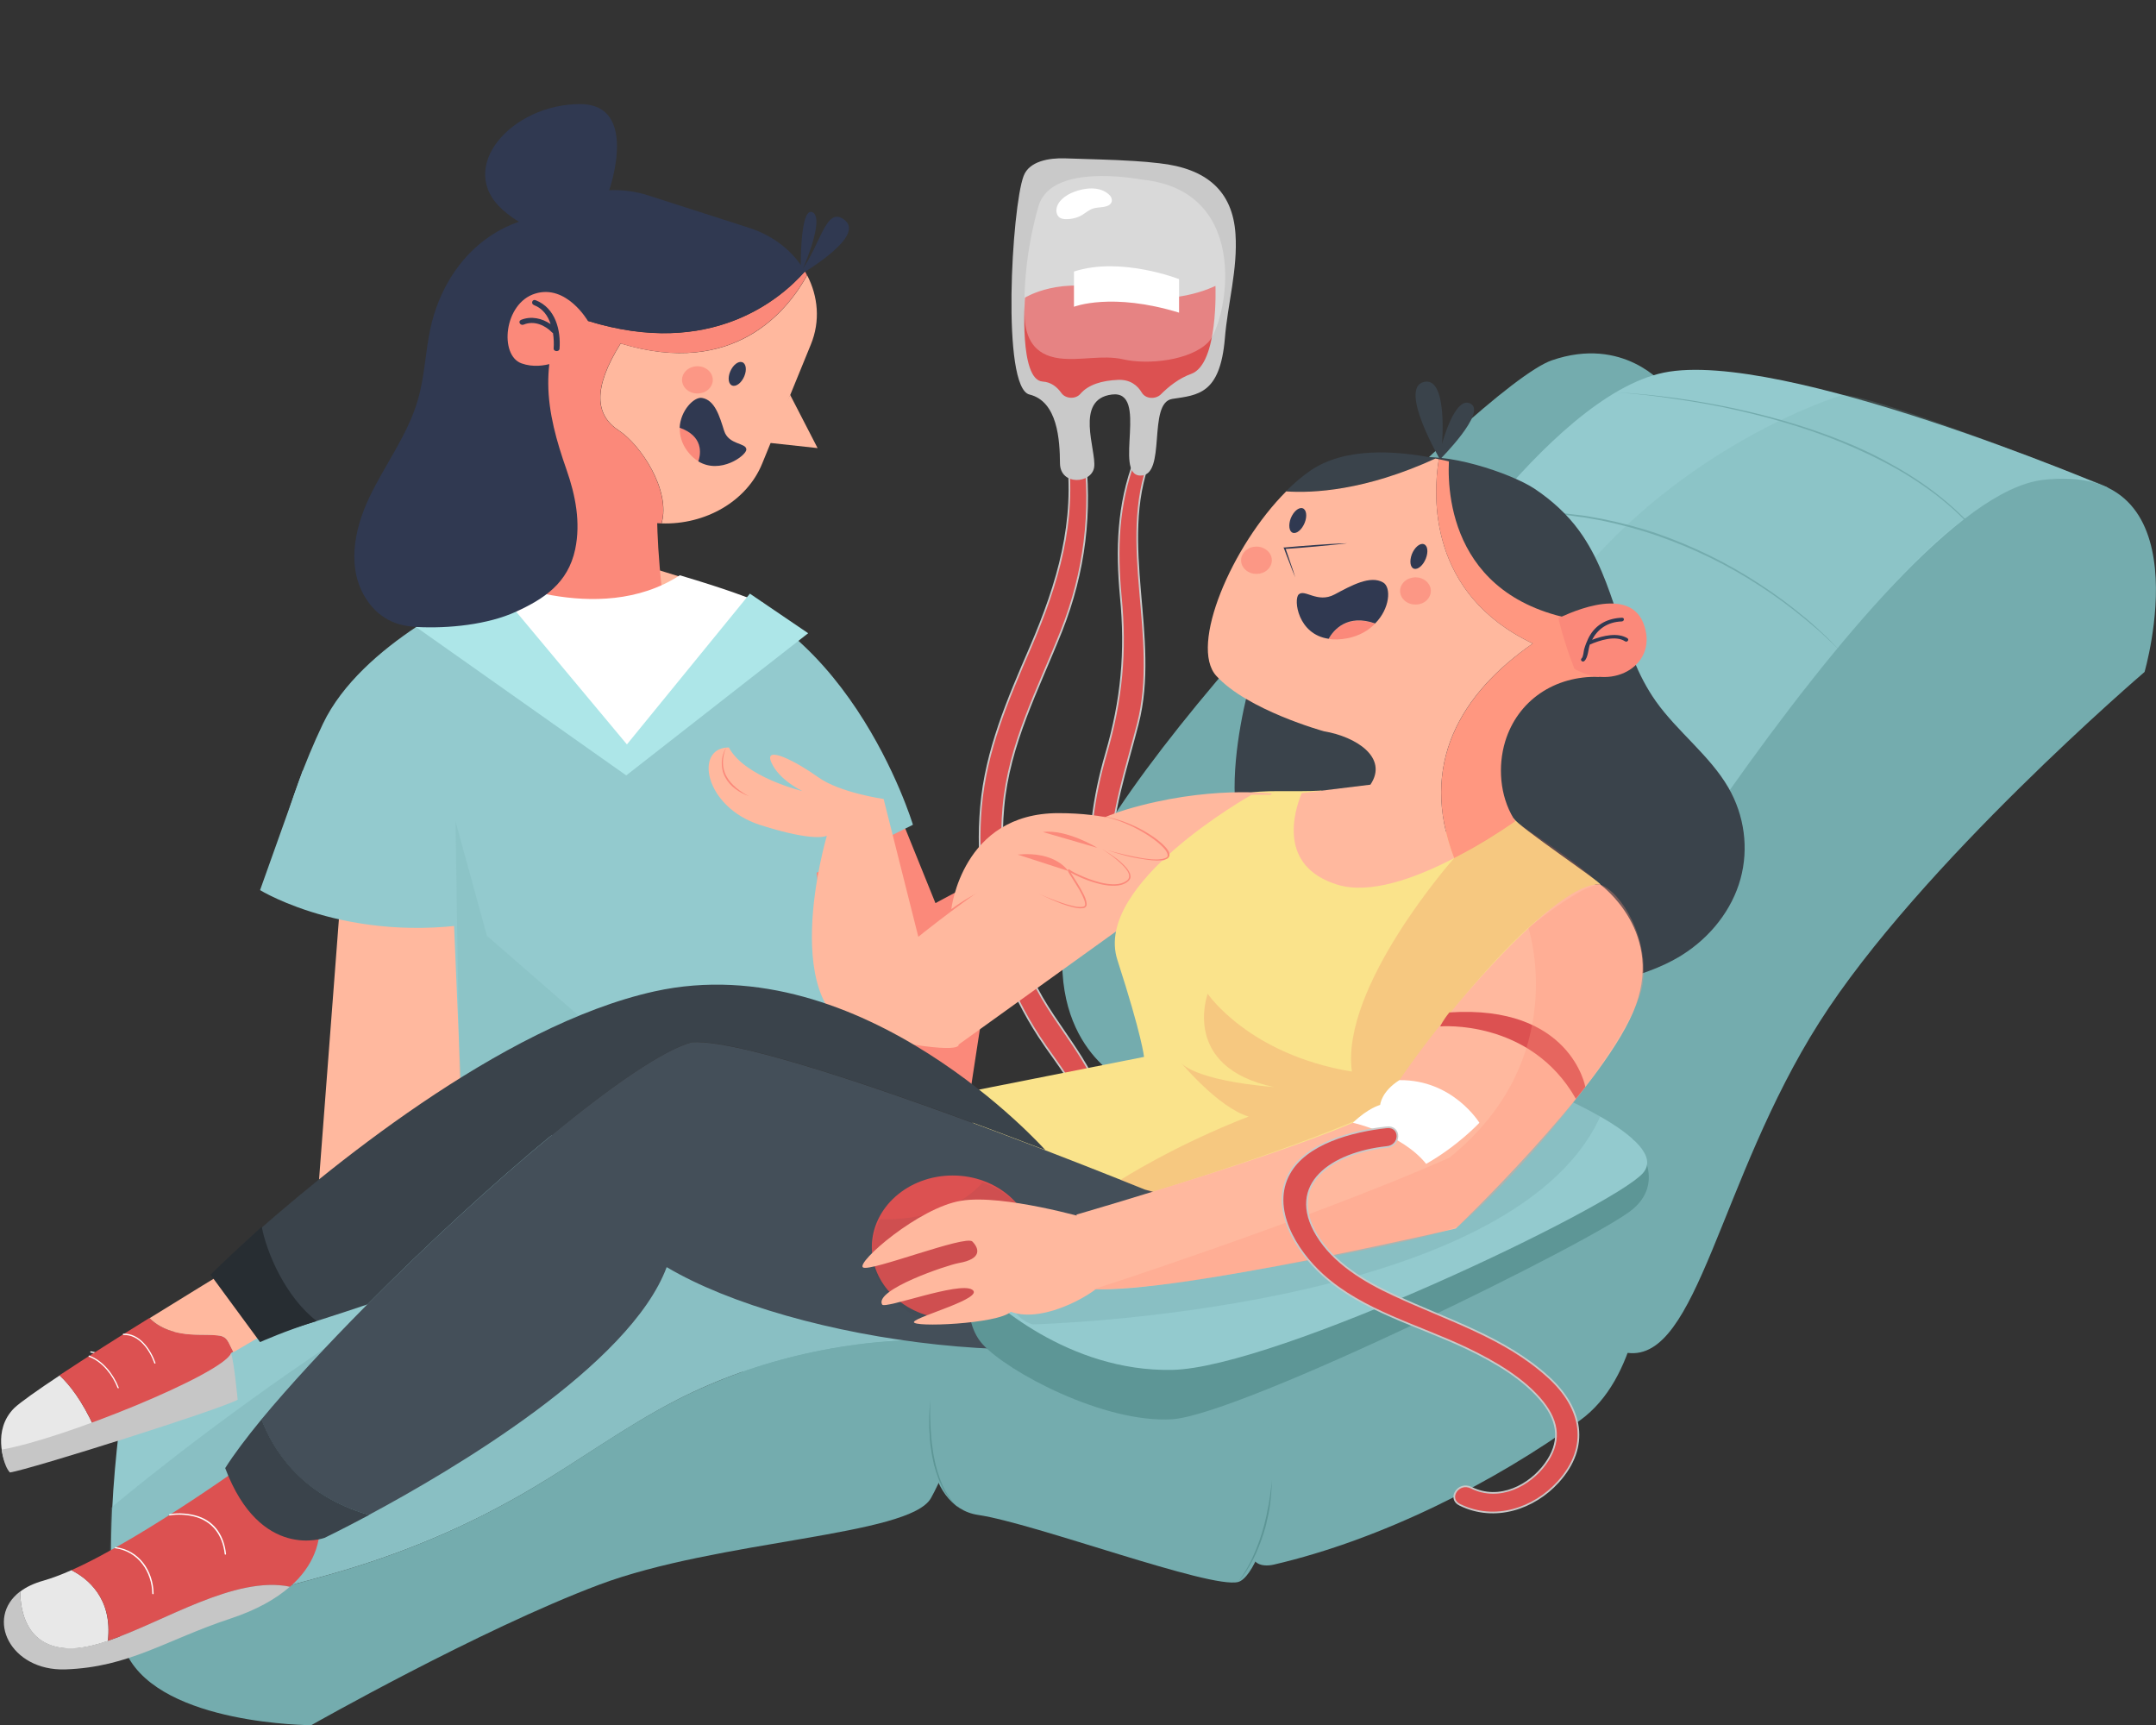 <?xml version="1.0" encoding="utf-8"?>
<!-- Generator: Adobe Illustrator 22.1.0, SVG Export Plug-In . SVG Version: 6.00 Build 0)  -->
<svg version="1.1" id="Layer_1" xmlns="http://www.w3.org/2000/svg" xmlns:xlink="http://www.w3.org/1999/xlink" x="0px" y="0px"
	 viewBox="0 0 1280 1024" style="enable-background:new 0 0 1280 1024;" xml:space="preserve">
<rect x="0" y="0" width="1280" height="1024" fill="#333333" stroke="none"/>
<style type="text/css">
	.st0{fill:#FB897A;}
	.st1{fill:#74ACAE;}
	.st2{fill:#93CACE;}
	.st3{fill:#FFB89E;}
	.st4{opacity:0.21;fill:#74ACAE;}
	.st5{fill:#DC5151;stroke:#C9C9C9;stroke-miterlimit:10;}
	.st6{fill:#3A434B;}
	.st7{opacity:0.33;fill:#74ACAE;}
	.st8{fill:#303951;}
	.st9{opacity:0.68;fill:#FB897A;}
	.st10{fill:none;}
	.st11{fill:#FAE38B;}
	.st12{fill:none;stroke:#303951;stroke-miterlimit:10;}
	.st13{fill:#C9C9C9;}
	.st14{fill:#444F59;}
	.st15{fill:#FF9780;}
	.st16{fill:#5D9696;}
	.st17{fill:#DC5151;}
	.st18{opacity:0.22;fill:#E86C5E;}
	.st19{opacity:8.000000e-02;fill:#323942;}
	.st20{fill:#C6C6C6;}
	.st21{fill:#E8E8E8;}
	.st22{fill:#FFFFFF;}
	.st23{fill:#272D32;}
	.st24{opacity:0.3;fill:#FF9780;}
	.st25{opacity:0.29;fill:#FFFFFF;}
	.st26{fill:#ADE6E8;}
</style>
<g>
	<polygon class="st0" points="528.3,469.2 557.1,540.4 553.9,536.9 587.9,518.7 595.9,518.7 574.7,656.9 525.7,630.8 473.5,503.9 	
		"/>
	<path class="st1" d="M440.9,878.5c0,0,85.3-35.5,206.4-15.1c121.1,20.4,153.2,4.6,153.2,4.6l-5.4-105.9l-234.4-33.9l-119.8,30.7
		V878.5z"/>
	<path class="st2" d="M286.3,350.3c-1.7,1-71.6,31.1-94.6,79.4s-29.5,88-29.5,88s7.7,22.6,78.6,26.6
		c31.4,18.6,28.2,135.8,28.2,135.8l119.8-71.9l107.5,10.3l-11.5-100.4l57.2-28.5c0,0-40.1-133.3-144.9-145.4
		C313.6,334.6,286.3,350.3,286.3,350.3z"/>
	<path class="st3" d="M336.6,321.9l-76.2,41c0,0,71.9,78.6,113,83.5c49.3-12.2,79.8-88.5,79.8-88.5s-46.7-15.1-91.7-28.3
		C324.8,332.5,336.6,321.9,336.6,321.9z"/>
	<polygon class="st3" points="203.2,519.5 188,718.8 274.3,661.3 268.9,533.5 	"/>
	<path class="st2" d="M294.4,545.8c-83,17.8-140-17.4-140-17.4l25.4-71.2L294.4,545.8z"/>
	<polygon class="st4" points="272.9,645.3 270.4,487.4 289.1,555.5 354.1,612.1 	"/>
	<g>
		<path class="st5" d="M633.5,268.6c5.4,40.9-5.2,77.3-21.7,115.6c-13.5,31.2-26.5,61.2-29.4,94.9c-2.8,31.5,1.7,63.7,13,93.7
			c5.6,14.7,12.7,29,21.5,42.5c10.6,16.4,24.8,31.1,26.4,50.7c0.6,7.6,14,7.6,13.3,0c-2.6-31.4-30.5-55.8-43.4-84.2
			c-14.7-32.4-20.6-67.8-17.5-102.6c3.3-37.5,20.6-69.9,34.5-104.8c13.8-34.9,18.2-70.9,13.3-107.6
			C642.5,259.1,633.5,268.6,633.5,268.6z"/>
	</g>
	<g>
		<path class="st5" d="M673.8,272.7c-10.3,26.9-11,53.5-8.4,81.4c3.2,32.8,0.6,61.3-8.7,93.2c-15.3,52.2-13,103.2,11.4,153
			c3.4,7,14.9,0.9,11.5-6c-13-26.5-20.1-54.8-20.1-83.8c0-28,9.1-53.7,16-80.7c13.2-51.2-12-107.1,7.2-157.2
			C685.6,265.5,673.8,272.7,673.8,272.7z"/>
	</g>
	<path class="st1" d="M987.8,228.5c0,0-23.9-29.3-66.5-14.6c-42.6,14.7-269.1,245.4-286.9,324.8C616.7,618,667,641.3,667,641.3
		L974.6,369L987.8,228.5z"/>
	<path class="st2" d="M1251.5,289.5c0,0-194.2-82.6-263.7-68.3S834.7,370.5,834.7,370.5S720.2,524.4,717,530.4
		c-3.2,6,143.4,70.7,143.4,70.7l109-16.5L1251.5,289.5z"/>
	<path class="st4" d="M1094,234.4c0,0-134.5,39.8-198.8,172.6c-64.3,132.8,125.9,71.1,125.9,71.1S1110,348.2,1166.2,308
		c56.3-40.2,85.3-18.5,85.3-18.5S1119.6,236,1094,234.4z"/>
	<path class="st6" d="M744.7,396.3c0,0-33.5,104.8,12.7,125.8c46.2,21,81.9-64.1,81.9-64.1l-49.4-57.8L744.7,396.3z"/>
	<path class="st1" d="M913.2,645.3c0,0,202.5-348.6,299.5-360.4c97.1-11.8,60.5,114,60.5,114s-133.6,114.3-193.1,208
		s-72.1,201.5-113.8,196.2C924.6,797.9,913.2,645.3,913.2,645.3z"/>
	<path class="st2" d="M204.8,932c39-11.7,76.3-27.9,110.6-48.2c29.2-17.2,56.3-37.3,86.7-52.9c47.9-24.5,103.6-36.8,158.8-35.7
		c-4.2-7.6-10.3-14.7-18.8-20.9C497,741.1,327.9,673.5,327.6,673.8c-0.3,0.3-213.2,104.4-213.2,104.4l-40.2,44.6
		c0,0-18.5,112.7,0,157c0.4,0.9,0.8,1.8,1.3,2.7c15.5-12.5,34.4-21.7,54-28.6C154.1,945.1,179.8,939.5,204.8,932z"/>
	<g>
		<path class="st1" d="M1096.6,391c-3.7-4.3-7.8-8.3-11.9-12.1c-4.1-3.9-8.4-7.6-12.8-11.2c-8.7-7.2-17.9-14-27.4-20.1
			c-19-12.4-39.5-22.3-60.9-29.7c-10.7-3.7-21.7-6.6-32.7-8.9l-8.4-1.5c-1.4-0.3-2.8-0.5-4.2-0.6l-4.2-0.6l-4.2-0.6
			c-1.4-0.2-2.8-0.3-4.2-0.4l-8.5-0.7c-2.8-0.2-5.7-0.2-8.5-0.3l-4.2-0.1c-1.4,0-2.8,0-4.2,0l-8.5,0.1c-2.8,0.1-5.7,0.4-8.5,0.5
			c-5.7,0.2-11.3,1-16.9,1.6c-2.8,0.3-5.6,0.8-8.4,1.3l-8.4,1.4l8.4-1.5c2.8-0.5,5.6-1.1,8.4-1.4c5.6-0.7,11.2-1.6,16.9-1.9
			c2.8-0.2,5.7-0.5,8.5-0.6l8.5-0.2c1.4,0,2.8-0.1,4.3-0.1l4.3,0.1c2.8,0.1,5.7,0.1,8.5,0.3l8.5,0.7c1.4,0.1,2.8,0.2,4.2,0.4
			l4.2,0.5l4.2,0.5c1.4,0.2,2.8,0.3,4.2,0.6l8.4,1.5c11.1,2.3,22.2,5.1,32.9,8.8c21.5,7.5,42,17.6,61,30.1
			c9.5,6.2,18.6,13,27.3,20.3c4.3,3.6,8.5,7.5,12.6,11.4C1088.9,382.6,1092.9,386.7,1096.6,391z"/>
	</g>
	<g>
		<path class="st1" d="M959.2,232.9c24.4,1.3,48.7,4.8,72.6,10c23.9,5.3,47.4,12.3,69.9,22.1c5.6,2.5,11.1,5.1,16.5,8
			c5.4,2.9,10.7,5.9,15.9,9.2c5.2,3.3,10.2,6.7,15.1,10.5c4.8,3.7,9.5,7.7,13.9,11.9c4.5,4.2,8.6,8.7,12.5,13.5
			c3.9,4.7,7.4,9.7,10.6,15c3.1,5.3,5.9,10.7,8.2,16.4c2.3,5.7,4.2,11.5,5.7,17.4c-1.6-5.9-3.5-11.7-5.9-17.3
			c-2.4-5.6-5.3-11-8.4-16.2c-3.1-5.2-6.7-10.2-10.6-14.9c-3.9-4.7-8-9.2-12.5-13.4c-4.4-4.2-9.1-8.1-13.9-11.8
			c-4.9-3.7-9.9-7.1-15.1-10.4c-5.2-3.3-10.5-6.2-15.9-9c-5.4-2.8-10.9-5.4-16.5-7.9c-22.3-9.9-45.8-17-69.6-22.4
			c-11.9-2.7-23.9-4.9-36-6.6C983.5,235.1,971.4,233.7,959.2,232.9z"/>
	</g>
	<path class="st7" d="M66,895c0,0,230.2-195.1,389.1-214.8s137.2,111.4,137.2,111.4s-85.1-1.4-163.5,27.3
		c-49.4,18.1-106.4,76.1-224,113.1c-63.7,17.4-140.8,42-140.8,42L66,895z"/>
	<path class="st3" d="M367.5,255.6c-14.2-9.2-15.6-25.1,1-51.7c67.7,20.7,99.4-19.9,110.7-40.5c6.5,12.5,7.9,27.2,2.2,41.1
		l-28.9,70.7c-9.2,22.6-34,36.4-59.7,35.5C398.5,291,380.2,263.9,367.5,255.6z"/>
	<path class="st0" d="M349,190.5c73.2,22.7,114.6-13.1,128.9-29.4c0.4,0.7,0.8,1.5,1.2,2.3c-11.3,20.6-43,61.1-110.7,40.5
		c-16.6,26.6-15.2,42.5-1,51.7c12.7,8.2,31,35.4,25.3,55.1c-6.1-0.2-12.2-1.2-18.2-3.2l-59.7-19.2c-31.4-10.1-47.8-41.3-36.4-69.2
		l19.2-46.9C309.6,177.3,326.1,183.4,349,190.5z"/>
	<path class="st8" d="M433.5,220.6c-1.6,3.8-1,7.6,1.3,8.3c2.3,0.8,5.5-1.7,7.1-5.6c1.6-3.8,1-7.6-1.3-8.3
		C438.3,214.2,435.1,216.7,433.5,220.6z"/>
	<path class="st9" d="M406.4,221.1c-2.8,3.8-1.5,8.8,2.7,11.2c4.2,2.4,9.9,1.4,12.6-2.4c2.8-3.8,1.5-8.8-2.7-11.2
		C414.8,216.3,409.2,217.3,406.4,221.1z"/>
	<polygon class="st3" points="469.1,234.4 485.4,266 455.1,262.7 	"/>
	<path class="st8" d="M385.2,116.1l59.7,19.2c14.8,4.8,26.2,14.2,33,25.8c-14.3,16.2-55.7,52-128.9,29.4
		c-22.9-7.1-39.5-13.2-51.4-18.3l9.7-23.8C318.7,120.5,353.8,105.9,385.2,116.1z"/>
	<path class="st8" d="M472.7,164.5c0,0,41.3-23.3,29.1-33.6C489.6,120.5,487.1,148.7,472.7,164.5z"/>
	<path class="st8" d="M475.4,162.6c0,0,14.9-32.7,7-36.6C474.5,122.2,475.4,162.6,475.4,162.6z"/>
	<path class="st0" d="M414.7,273.9c-2.3-1.4-4.5-3.3-6.6-6.1c-3.5-4.7-4.7-9.5-4.5-14C417.6,258.9,416.3,269,414.7,273.9z"/>
	<path class="st8" d="M416.7,236.2c7.7,1.2,10.5,10.9,13.2,19.5c2.7,8.6,13.3,7,13.2,11.2c-0.1,3.5-15.4,14.9-28.5,7
		c1.6-4.9,2.9-15-11.1-20C404,243.7,412,235.5,416.7,236.2z"/>
	<path class="st0" d="M320.4,280.3l-19.5,77.1c0,0,40.6,31.1,93.8,6c-5.5-38.8-4.6-66.2-4.6-66.2L320.4,280.3z"/>
	<path class="st8" d="M353.1,131.2c0.3,0,0.6-0.4,1-0.9c6.3-8.2,28.6-68.4-9.6-68.5c-40.9-0.1-74.3,37.9-45.9,62.9
		C327,149.8,353.1,131.2,353.1,131.2z"/>
	<path class="st6" d="M854.9,272.7c0,0-24.5-41.9-9.8-45.9c14.6-4,11,36.8,11,36.8s7.7-29.4,17.1-23.9
		C882.6,245.1,854.9,272.7,854.9,272.7z"/>
	<path class="st6" d="M852.1,272.1c-23.8-4.8-53.6-6.6-73.9,7.1c-5,3.4-9.9,7.6-14.7,12.4C779.3,292.7,810.5,291.3,852.1,272.1z"/>
	<path class="st6" d="M937.5,315c22.3,30.6,23.7,70.3,45.5,101.2c12.8,18.1,32.1,32.3,43.1,51.3c9.6,16.6,12.2,36.2,7.2,54.3
		c-5,18.1-17.6,34.4-34.8,45.2c-12.7,7.9-27.5,12.7-42.6,16c-14.6,3.2-30,4.9-44.8,2c-19.9-3.9-36.4-15.7-52.2-27.2
		c-13.3-9.7-26.9-19.6-36.3-32.5c-6.7-9.2-11.1-19.5-15.4-29.8c-2.5-6-5.1-12.1-4.7-18.5c0.5-10,8-18.5,14.4-26.7
		c20.7-26.8,32.6-62.1,17.9-91.9c-6.4-12.9-17.4-24.3-19.3-38.3c-2.4-18.5,2.5-42,22.9-47.6c18.5-5,58.3,8.2,72.6,17.6
		C921.5,297.1,930.6,305.5,937.5,315z"/>
	<path class="st10" d="M788.8,456.3c0.8-1,1.5-2.1,2.3-3.1C790.9,453.2,790,454.3,788.8,456.3z"/>
	<path class="st11" d="M798.3,513.2c-32.9-16.7-20.4-34-13.7-43.9c-16.1,1-36.4-0.8-45.4,2c-22.3,7-2,84.5,36.1,95.3
		c38,10.7,121.9-27.3,121.9-27.3s40.9-15.8,53-14.1c0.7-1.4-49.7-35.1-51.5-39.4C868.4,499.2,825.9,527.2,798.3,513.2z"/>
	<polygon class="st12" points="552.7,741.8 552.7,741.8 552.7,741.8 552.7,741.8 	"/>
	<path class="st12" d="M802.4,515c-4.1-1.7-93.2,43.2-78.7,103.6c-94.5,33.7-140.3,68.7-140.3,68.7"/>
	<path class="st13" d="M673.6,95.6c-13.8-0.9-27.7-1.1-41.4-1.6c-9.2-0.3-21.2,1.6-24.5,10.5c-7,18.4-13.3,125.7,3.5,129.7
		c16.8,4.1,18,27.3,18.1,40.8s18.9,12.2,20.3,2.3c1.4-9.9-11.9-40.3,10.5-43.1c22.3-2.8,0.7,47.6,16.8,48.1
		c16.1,0.6,4-43.2,19.1-45.5c15.1-2.3,28.4-2.7,31.2-36c1.7-20.7,7.7-41,6.3-61.9c-1.7-25.4-17-38.9-45.3-42
		C683.2,96.3,678.4,95.9,673.6,95.6z"/>
	<path class="st3" d="M755.1,471.1c0,0-38.4-5-86.9,9.6c-48.4,14.6-123,75.4-123,75.4l-20.6-81.8c0,0-26-3.7-38.8-12.9
		c-12.8-9.2-32.5-19.5-27.9-8.9c4.6,10.7,18.5,17.1,18.5,17.1s-34.3-8.2-43.7-25.9c-20.7,0-14.7,35.3,18.5,46
		c33.2,10.6,39.7,6.4,39.7,6.4s-31.8,107.2,24.9,119.1c56.8,11.8,53.3,4.9,53.3,4.9l132.2-95L755.1,471.1z"/>
	<path class="st1" d="M402.1,830.9c-30.4,15.5-57.5,35.6-86.7,52.9c-34.3,20.2-71.6,36.5-110.6,48.2c-25,7.5-50.8,13.2-75.3,21.9
		c-19.6,6.9-38.5,16.1-54,28.6c21.1,41.5,109.3,41.6,109.3,41.6s99.8-56.6,170.7-83.3c70.9-26.7,184.6-28.9,197.2-51.5
		c10.3-18.4,26.7-60.9,8.3-93.9C505.7,794.1,450.1,806.4,402.1,830.9z"/>
	<path class="st1" d="M566.2,822.8c2.8-1.9,90.6-20.8,152.4-5c61.8,15.8,32.9,117,16.5,121.3c-16.5,4.3-120.6-34.8-154.4-39.8
		C547.6,894.4,544.2,837.5,566.2,822.8z"/>
	<path class="st1" d="M746.2,868.9c11.3-45.8,41.6-88.7,87.4-112.4c21.2-11,149.4-81.1,145.8-28.9c-2.4,36.1-7.3,90.9-41.3,115.5
		c-51.1,37-117.8,70.8-181.9,85.7c-3.6,0.8-7.9,0.8-10.6-1.5c-1.6-1.4-2.4-3.4-2.9-5.3c-1.4-5.1-1.6-10.3-1.5-15.5
		C741.5,893.9,743.2,881.3,746.2,868.9z"/>
	<path class="st11" d="M788.8,477.7l-32.5-5.9h-13.2c0,0-94.4,52.7-79.7,98.1c14.7,45.4,15.8,57.5,15.8,57.5l-116.6,23.1
		l133.3,142.6c0,0,135.9-45.2,190.8-109.4c54.8-64.3,63.4-157,63.4-157l-41.7-21.7L788.8,477.7z"/>
	<path class="st6" d="M410.9,618.6c31.8-1.9,140.7,37.6,209.7,64.1c0,0-108.2-121.5-232-94.2c-91.1,20.1-196.4,106.8-245.8,151.4
		c2.6,14.5,9.4,37,26.5,50.1c13.1-4,30-9.3,48.9-15.7C287.6,704.3,376.5,628,410.9,618.6z"/>
	<path class="st14" d="M679.6,706.1c0,0-24.6-10-59.1-23.3c-69-26.5-177.8-66-209.7-64.1c-34.4,9.4-123.3,85.7-192.8,155.7
		c-24.4,24.6-46.4,48.4-62.8,68.2c6.3,17.1,22.8,45.1,63.8,56.7c50-26.8,155.1-88.8,176.8-147.1c74.5,44.2,244.3,69,330.2,28.2
		C812,739.5,679.6,706.1,679.6,706.1z"/>
	<path class="st3" d="M772.8,470.8c-4.4,10.8-14.5,43.4,21.3,54.4c19,5.8,45.5-3.5,69.2-15.8c-21.3-55.9,4-97.8,46.7-127.4
		c-62-29.4-59.4-87.2-55.8-109.4c-0.7-0.1-1.3-0.3-2-0.4c-41.6,19.1-72.8,20.6-88.6,19.5c-32.3,32.3-57.7,91.7-41.5,109.5
		c18.5,20.4,63.9,32.9,63.9,32.9c19.2,3.2,38.4,15.7,27.6,31.7L772.8,470.8z"/>
	<path class="st0" d="M788.8,379.3c3.2,0.5,6.9,0.4,11.1-0.4c7.2-1.4,12.6-4.7,16.5-8.7C799.9,364.5,791.8,374,788.8,379.3z"/>
	<path class="st8" d="M821.2,345.8c-7.6-4.5-18.8,1.7-28.9,7.1c-10.2,5.4-17.7-3.5-21.3,0c-3.1,3-0.5,23.7,17.8,26.3
		c3-5.3,11.1-14.9,27.6-9.1C825.3,361.2,826,348.6,821.2,345.8z"/>
	<g>
		<path class="st8" d="M799.9,322.5c-3.1,0.4-6.2,0.7-9.3,1c-3.1,0.3-6.2,0.6-9.3,0.9l-9.3,0.8l-9.3,0.7l0.4-0.6
			c1.1,2.9,2,5.8,3,8.7c1,2.9,2,5.8,2.9,8.8c-1.2-2.8-2.3-5.7-3.4-8.6c-1.1-2.9-2.3-5.7-3.3-8.6L762,325l0.6,0l9.3-0.8l9.3-0.7
			c3.1-0.2,6.2-0.4,9.3-0.6C793.7,322.7,796.8,322.6,799.9,322.5z"/>
	</g>
	<path class="st8" d="M846.5,331.6c-1.6,4-4.7,6.7-7,6c-2.3-0.7-2.8-4.6-1.3-8.6c1.6-4,4.7-6.7,7-6
		C847.6,323.7,848.1,327.5,846.5,331.6z"/>
	<path class="st8" d="M774.6,310.3c-1.6,4-4.7,6.7-7,6s-2.8-4.6-1.3-8.6c1.6-4,4.7-6.7,7-6C775.6,302.4,776.2,306.3,774.6,310.3z"/>
	<path class="st15" d="M860.2,273.9c-1.9-0.5-4-0.9-6-1.3c-3.6,22.2-6.2,80,55.8,109.4c-42.6,29.6-68,71.6-46.7,127.4
		c13.8-7.1,26.6-15.2,36.4-21.9c-0.4-0.6-0.8-1.1-1.1-1.7c-8.2-13.5-9.4-31-5-45.6c7.4-24.3,29.3-39.2,55.8-38.4
		c4.7-9,7.4-16.3,4.4-31.8C863.8,364.4,859.1,296.8,860.2,273.9z"/>
	<path class="st16" d="M577.3,749.1c0,0-8.7,32.7,6.1,48.9c14.8,16.3,72,47,112.5,44.5c40.5-2.5,252.5-106.7,273.6-124.8
		c21.1-18,0-41.5,0-41.5l-138.2-13.5L577.3,749.1z"/>
	<path class="st2" d="M639,730.8c-13.2,1.7-72.4,18-61.7,29.8c10.7,11.7,57,53.8,118.6,52.6c61.6-1.2,261.4-96.6,279.4-116.7
		c17.9-20.1-62-51.2-62-51.2L639,730.8z"/>
	<ellipse class="st17" cx="565.6" cy="740.4" rx="48" ry="42.6"/>
	<g>
		<path class="st0" d="M925.2,366.9c1.4-0.3,40.8-21.1,50.4,2.9c9.6,24-17.1,40.9-40.9,27.2C927.8,379.2,925.2,366.9,925.2,366.9z"
			/>
		<path class="st8" d="M945.2,379.8c3.3-6.3,9.1-10.6,17.6-10.9c1.6-0.1,1.8-2.2,0.2-2.2c-8.3,0.3-14.9,3.7-18.9,10.2
			c-0.9,1.4-1.6,3-2.2,4.5c0,0.1-0.1,0.1-0.1,0.2c-0.5,1.2-0.9,2.5-1.3,3.8c-0.3,1.1-0.5,4.6-1.5,5.4c-1.1,1,0.5,2.6,1.6,1.6
			c2.3-2,2.3-7.2,3.3-9.8c5.9-2.5,15.2-5.6,20.9-1.9c1.3,0.8,2.6-1,1.4-1.8C960.4,375.3,951.8,377.3,945.2,379.8z"/>
	</g>
	<path class="st9" d="M832.7,346.4c-2.8,3.8-1.5,8.8,2.7,11.2c4.2,2.4,9.9,1.4,12.6-2.4c2.8-3.8,1.5-8.8-2.7-11.2
		C841.2,341.6,835.5,342.6,832.7,346.4z"/>
	<path class="st9" d="M738.3,328.2c-2.8,3.8-1.5,8.8,2.7,11.2c4.2,2.4,9.9,1.4,12.6-2.4c2.8-3.8,1.5-8.8-2.7-11.2
		C746.7,323.3,741,324.4,738.3,328.2z"/>
	<path class="st18" d="M863.3,509.4c0,0-67.6,76.2-60.7,126.7C741.3,626,717,589.9,717,589.9s-16.2,43.6,39.3,55.4
		c-47.7-4-55-14.3-55-14.3s22.2,26.6,40,31.8c-44.8,17.4-76,37.6-76,37.6l18.4,7.4c0,0,91.8-27.9,136.7-49.6
		c22.9-35.8,89.6-127.6,129.7-133c-16.2-15.7-41.5-30.8-50.3-37.7C875.7,503.2,863.3,509.4,863.3,509.4z"/>
	<path class="st19" d="M522.5,723.6c0,0,38.4,3.3,60.9-21.6c18,5.7,46.1,29.4,17.5,63.4c-28.5,34.1-59,14.9-59,14.9
		S504.5,761.5,522.5,723.6z"/>
	<path class="st20" d="M40.4,978.4c-24.9-1-28.3-22.4-28.4-33.7c-21.1,15.9-5.8,47.3,26.7,46.3c38.1-1.3,59.8-17.5,98.2-30.2
		c15.4-5.1,26.9-11.6,35.2-18.9C130.7,933.4,74.2,979.8,40.4,978.4z"/>
	<path class="st21" d="M42.4,932.1c-6.1,2.7-11.7,4.8-16.6,6.2c-5.7,1.6-10.3,3.8-13.8,6.5c0.1,11.3,3.5,32.7,28.4,33.7
		c7,0.3,15-1.5,23.6-4.4C67,948.6,51.8,936.8,42.4,932.1z"/>
	<path class="st17" d="M189.7,901c-2.3-22.5-36.2-37.6-36.2-37.6s-67.4,49.2-111.1,68.7c9.3,4.8,24.6,16.6,21.7,41.9
		c33-11.1,75.3-38.9,108.1-32.1C186.2,929.7,191.1,915.1,189.7,901z"/>
	<path class="st6" d="M155.3,842.5c-9.1,11.1-16.5,20.9-21.6,29c20.9,55.5,59,41.4,59,41.4s10.4-5,26.5-13.6
		C178.1,887.6,161.7,859.6,155.3,842.5z"/>
	<g>
		<g>
			<path class="st22" d="M68.5,919.1c13.5,1.8,21.7,13.9,21.9,26.9c0,0.5,0.8,0.5,0.8,0c-0.2-13.5-8.6-25.8-22.6-27.6
				C68,918.3,68.1,919,68.5,919.1L68.5,919.1z"/>
		</g>
	</g>
	<g>
		<g>
			<path class="st22" d="M100.8,899.6c4.6-0.8,9.7-0.5,14.3,0.6c11,2.7,17.1,11.2,18.3,22.3c0,0.5,0.8,0.5,0.8,0
				c-1.1-10.4-6.3-19-16.5-22.4c-5.3-1.7-11.4-2.2-16.9-1.3C100.1,899,100.3,899.7,100.8,899.6L100.8,899.6z"/>
		</g>
	</g>
	<path class="st21" d="M35.4,816.5c-13.1,8.7-23.3,15.9-26.9,19.3C-4.9,849.1,2.9,868,2.9,868s26.4-8.7,54.5-18
		c-0.5-0.8-1-1.7-1.4-2.6C48.7,831.3,41.2,821.8,35.4,816.5z"/>
	<g>
		<g>
			<path class="st22" d="M53.8,802.9c10.8,1.5,18.5,11,21.3,20.9c0.1,0.5,0.9,0.3,0.7-0.2C73,813.5,65.1,803.8,54,802.2
				C53.6,802.1,53.4,802.9,53.8,802.9L53.8,802.9z"/>
		</g>
	</g>
	<path class="st17" d="M132.7,793.6c-1-0.5-2.1-0.7-3.2-0.9c-4.5-0.6-9.1-0.3-13.7-0.5c-7.3-0.2-14.7-1.6-20.9-5.1
		c-2.3-1.3-4.4-2.9-6.2-4.7c-17.8,11-37.7,23.6-53.4,34c5.8,5.4,13.3,14.8,20.7,30.9c0.4,0.9,0.9,1.8,1.4,2.6
		c31.7-10.4,65.6-21.5,67.1-21.6c2.7-0.2,12.8-25.2,12.8-25.2l1.2-0.7c-0.8-1.5-1.5-3.1-2.3-4.6
		C135.4,796.3,134.5,794.5,132.7,793.6z"/>
	<path class="st3" d="M133.4,755.1c0,0-20.3,12.3-44.6,27.4c1.8,1.8,3.9,3.4,6.2,4.7c6.2,3.5,13.6,4.9,20.9,5.1
		c4.6,0.2,9.2-0.1,13.7,0.5c1.1,0.1,2.3,0.3,3.2,0.9c1.8,0.9,2.7,2.7,3.5,4.4c0.8,1.5,1.5,3.1,2.3,4.6l23.7-13.9L133.4,755.1z"/>
	<path class="st20" d="M1,860.5c0,0,1.1,9.6,4.9,13.6c12.3-1.9,125.4-37.6,135.2-43.2c0,0-2.1-22.3-3.9-27.6
		C131.9,815.8,37.4,854.3,1,860.5z"/>
	<path class="st23" d="M155.4,728.2c-19,17.1-30.4,28.5-30.4,28.5l29.4,40c0,0,15.6-7,33.6-12.5
		C169.7,770.1,158.3,743.8,155.4,728.2z"/>
	<g>
		<g>
			<path class="st22" d="M52.8,805.4c8,3,14,10.8,17,18.5c0.2,0.4,0.9,0.3,0.7-0.2c-3.1-7.9-9.2-15.9-17.5-19
				C52.6,804.5,52.4,805.3,52.8,805.4L52.8,805.4z"/>
		</g>
	</g>
	<g>
		<g>
			<path class="st22" d="M73.3,792.5c9.3-0.4,15.6,9.1,18.3,16.7c0.2,0.5,0.9,0.3,0.7-0.2c-2.8-7.9-9.4-17.7-19.1-17.3
				C72.8,791.8,72.8,792.5,73.3,792.5L73.3,792.5z"/>
		</g>
	</g>
	<path class="st17" d="M608.5,176.7c0,0,21.5-13.6,54-3.4c32.5,10.2,59.1-3.6,59.1-3.6s1.9,46.3-14.3,52.2
		c-7.5,2.7-13.6,7.7-18,12.1c-3.2,3.2-9.1,2.9-11.4-0.9c-2.5-4.2-6.8-7.9-14.1-7.6c-9.7,0.4-17.6,2.8-22.4,8.3
		c-2.8,3.3-8.7,3-11.2-0.4c-2.6-3.7-6.2-6.6-11.2-6.9C604.9,225.6,608.5,176.7,608.5,176.7z"/>
	<g>
		<path class="st16" d="M735,939.1c1.7-2.1,3.1-4.4,4.5-6.7l1-1.7l1-1.8c0.7-1.2,1.2-2.4,1.8-3.6c2.3-4.9,4.2-9.9,5.8-15
			c0.7-2.6,1.6-5.2,2.1-7.8c0.3-1.3,0.7-2.6,0.9-3.9c0.2-1.3,0.5-2.6,0.8-4c0.1-0.7,0.3-1.3,0.4-2l0.3-2l0.6-4
			c0.4-2.7,0.6-5.4,0.9-8.1c-0.1,2.7-0.2,5.4-0.4,8.1l-0.4,4l-0.2,2c-0.1,0.7-0.2,1.3-0.3,2c-0.2,1.3-0.4,2.7-0.7,4
			c-0.2,1.3-0.6,2.6-0.9,4c-0.5,2.7-1.3,5.3-2.1,7.9c-1.7,5.2-3.6,10.2-6.1,15.1C741.5,930.4,738.7,935.1,735,939.1z"/>
	</g>
	<g>
		<path class="st16" d="M569.3,895c-1.2-0.7-2.3-1.7-3.3-2.7l-1.5-1.6l-1.3-1.7c-1.7-2.3-3.2-4.8-4.4-7.4c-1.3-2.6-2.2-5.3-3.1-8
			l-1.2-4.1c-0.3-1.4-0.6-2.8-0.9-4.2l-0.4-2.1l-0.3-2.1l-0.6-4.3c-0.2-1.4-0.2-2.9-0.3-4.3c-0.1-1.4-0.2-2.9-0.3-4.3
			c0-2.9-0.1-5.7,0-8.6c0.2-2.9,0.3-5.7,0.5-8.6c0,2.9,0,5.7,0,8.6c0,2.9,0.2,5.7,0.3,8.5c0.2,2.8,0.4,5.7,0.7,8.5l0.6,4.2l0.3,2.1
			l0.4,2.1c1,5.6,2.7,11.1,4.9,16.3c1.1,2.6,2.5,5.1,4.1,7.4C565.2,891.1,567,893.3,569.3,895z"/>
	</g>
	<path class="st7" d="M613.1,786.2c0,0,284-6.9,337-123.5c-52-45-89.6,36.4-89.6,36.4l-264.5,66.3
		C595.9,765.5,600.2,782.6,613.1,786.2z"/>
	<path class="st3" d="M950.1,525.1c0,0,39.7,28.7,19.4,75.9c-20.3,47.3-105.2,128.3-105.2,128.3s-164.4,38.3-215.1,36
		c-8.9-33.2-10.1-44.3-10.1-44.3s148.1-42.8,181.4-63C838.2,624.3,921.4,522,950.1,525.1z"/>
	<path class="st22" d="M803.2,666.5c0,0,28.9,6.3,43.5,24.4c19-10.8,31.6-24.4,31.6-24.4s-15.7-25.7-47.5-25.3
		c-10.9,6.9-11.4,14.7-11.4,14.7S812.3,657.7,803.2,666.5z"/>
	<path class="st17" d="M855,609.3c0,0,53.5-4.7,80.6,43c5.6-7.1,5.6-7.1,5.6-7.1s-8.7-49-80.7-44.2C856.8,605.5,855,609.3,855,609.3
		z"/>
	<path class="st3" d="M646.2,723.5c0,0-50.7-14.8-75.6-10.7c-25,4-62.8,36.9-58.2,39.6c4.5,2.7,60.9-19.5,64.9-15.4
		c3.9,4,6.1,10.3-8.2,12.8c-6.8,1.2-50.2,15.8-45.4,24.6c1.6,2.9,45.8-13.9,53.5-8.8c7.7,5-33.1,15.8-34.6,19.1
		c-1.5,3.4,49.9,1.3,57.5-6c20.4,7.6,52.9-12.8,54.4-17.5C656.1,756.4,646.2,723.5,646.2,723.5z"/>
	<path class="st24" d="M907.4,550.9c0,0,25.9,77.8-47,136.4c-83.6,36.9-211.3,78.1-211.3,78.1s30.8,0,73.1-7.5
		c48.1-8.5,112.3-18.7,143.2-29.7c45.8-38.4,105.6-116.3,109.8-143.6c4.2-27.3-12.7-55.3-25.2-59.5
		C938.6,525,907.4,550.9,907.4,550.9z"/>
	<path class="st25" d="M678,106.6c-15.7-2.7-55-6.7-61.5,15.9c-6,21-9,43.8-8.2,65.3c0.5,12.7,5.4,22.9,20.6,24.9
		c12.5,1.6,25.7-2.2,37.9,0.6c14.9,3.4,39.7,0.7,50.4-10C728,192.5,745,113.5,678,106.6z"/>
	<path class="st22" d="M700,185.6v-19.9c0,0-34.7-13.6-62.4-4.5c0,18.6,0,20.9,0,20.9S659.9,173.3,700,185.6z"/>
	<g>
		<path class="st0" d="M431.1,443.8c-0.6,1.4-1.1,2.8-1.4,4.3c-0.3,1.5-0.5,3-0.5,4.4c0,3,0.7,5.9,2.2,8.5c1.4,2.6,3.5,4.8,5.7,6.7
			c0.6,0.5,1.2,0.9,1.8,1.4l1.9,1.3l1.9,1.2c0.7,0.4,1.3,0.7,2,1.1c-2.8-1.1-5.6-2.5-8-4.3c-2.5-1.8-4.6-4.1-6.1-6.9
			c-1.5-2.7-2.2-5.9-2.1-9C428.6,449.4,429.5,446.4,431.1,443.8z"/>
	</g>
	<path class="st22" d="M288.4,341.5c0,0,66.5,31.7,115.2,0c29,8.6,41.1,13.6,41.1,13.6s6.8,21.6,5.1,22.1
		c-1.7,0.5-76.3,69.2-76.3,69.2l-64.9-64.7l-24.4-34.4L288.4,341.5z"/>
	<path class="st26" d="M288.4,341.5l83.8,100.4l73-89.5l34.6,23.5l-108,84.4L247,372.2C247,372.2,261.3,349.6,288.4,341.5z"/>
	<path class="st8" d="M325.5,227.8c0.1,17.3,5,34.4,10.8,50.9c5.4,15.4,8.5,31.4,5.2,47.3c-4.3,20.4-18.8,29.6-35.1,37.1
		c-16.8,7.7-40.1,10.1-59,9.1c-5.1-0.3-10.2-1.2-14.7-3.2c-6.1-2.7-11.1-7.2-14.6-12.4c-12.5-18.1-8.2-41.6,1.1-61.2
		c9.3-19.5,23-37.5,28.9-58.1c4.1-14,4.4-28.6,7.5-42.7c4.7-21.2,16.4-41.9,35.9-54.8c19.5-13,47.3-16.9,68.7-6.6
		c3.5,1.7,7,4,8.5,7.3c2,4.4-0.1,9.5-2.5,13.8c-7,12.5-16.6,19.9-26.5,29.8C328.4,195.4,325.4,213.3,325.5,227.8z"/>
	<g>
		<path class="st0" d="M349,190.5c0,0-12.7-22-31.3-16.2c-18.6,5.7-21.4,36.6-8.1,41.4c13.4,4.8,27-3.8,27-3.8L349,190.5z"/>
		<path class="st8" d="M317,181.1c-2-0.8-1-3.7,1-2.9c12,4.7,15,18.2,14.2,28.8c-0.1,2-3.6,1.8-3.5-0.1c0.2-2.8,0.1-6-0.4-9.2
			c-0.2-0.1-0.3-0.2-0.5-0.3c-4.1-4.3-10.7-7.3-16.9-4.7c-2,0.8-3.6-1.9-1.6-2.8c6.1-2.5,12.6-0.9,17.6,2.5
			C325.3,187.4,322.2,183.1,317,181.1z"/>
	</g>
	<path class="st3" d="M564.8,539.7c0,0,6.3-57,63.5-57c57.2,0,69.4,25,63,27.9s-37.4-7-37.4-7s22.6,16.2,13.6,20.2
		c-9,4-33.4-6.8-33.4-6.8s19.3,20.8,8.4,21.5c-10.9,0.7-38.6-17-51.4-13C578.2,529.5,564.8,539.7,564.8,539.7z"/>
	<path class="st0" d="M634.1,517c0,0-7.2-11.9-29.9-9.7"/>
	<path class="st0" d="M651.5,503.3c0,0-18-11.2-32.4-9.4"/>
	<g>
		<path class="st0" d="M616.6,530.5c4.5,2,9,3.8,13.7,5.4c2.3,0.8,4.7,1.5,7,2c1.2,0.3,2.4,0.5,3.6,0.5c0.6,0,1.2,0,1.8-0.1
			c0.3-0.1,0.6-0.1,0.8-0.2c0.2-0.1,0.4-0.2,0.5-0.4c0.3-0.4,0.3-1,0.2-1.5c-0.1-0.6-0.2-1.1-0.4-1.7c-0.4-1.1-0.9-2.2-1.4-3.3
			c-1.1-2.2-2.3-4.3-3.6-6.3l-3.9-6.2c-0.3-0.5-0.6-1-0.9-1.7c0-0.1,0-0.1,0-0.2c0-0.1-0.1-0.2,0-0.4c0-0.1,0.2-0.3,0.4-0.3
			c0.1,0,0.2,0,0.3,0c0.1,0,0.2,0.1,0.2,0.1c0.2,0.1,0.3,0.2,0.5,0.3l0.4,0.3c0.1,0.1,0.2,0.1,0.3,0.2c1,0.6,2.1,1.2,3.2,1.7
			c4.4,2.1,9,3.9,13.7,5.1c2.4,0.6,4.8,1,7.2,1.1c2.4,0.1,4.8-0.1,7-1.1c1-0.5,2.1-1.1,2.7-2c0.6-0.9,0.6-2.1,0.2-3.2
			c-0.8-2.2-2.6-4-4.3-5.7c-3.5-3.4-7.5-6.3-11.6-8.9c2.1,1.2,4.2,2.5,6.2,3.9c2,1.4,4,2.9,5.8,4.6c1.8,1.7,3.6,3.5,4.6,5.9
			c0.2,0.6,0.4,1.3,0.4,1.9c0,0.7-0.2,1.4-0.6,1.9c-0.4,0.6-0.9,1.1-1.4,1.4c-0.5,0.4-1.1,0.7-1.7,1c-2.3,1.1-4.9,1.3-7.4,1.2
			c-2.5-0.1-5-0.5-7.4-1.1c-4.8-1.2-9.4-2.9-13.9-5.1c-1.1-0.5-2.2-1.1-3.3-1.7c-0.1-0.1-0.3-0.2-0.4-0.3l-0.3-0.3
			c-0.1-0.1-0.2-0.2-0.3-0.2c0,0,0,0,0,0c0,0,0.1,0,0.2,0c0.1,0,0.2-0.1,0.3-0.2c0.1-0.2,0-0.2,0-0.2c0,0,0,0,0,0
			c0.2,0.4,0.5,1,0.8,1.5l3.9,6.2c1.3,2.1,2.5,4.2,3.6,6.4c0.5,1.1,1.1,2.2,1.4,3.5c0.2,0.6,0.3,1.2,0.4,1.9c0.1,0.6,0.1,1.4-0.4,2
			c-0.2,0.3-0.6,0.6-0.9,0.7c-0.3,0.1-0.6,0.2-1,0.2c-0.6,0.1-1.3,0.1-1.9,0.1c-1.3-0.1-2.5-0.3-3.7-0.6c-2.4-0.6-4.8-1.3-7.1-2.2
			C625.5,534.6,621,532.6,616.6,530.5z"/>
	</g>
	<g>
		<path class="st0" d="M657.5,504.7c3.5,1,7,1.9,10.5,2.7c3.5,0.8,7,1.5,10.6,2.1c3.5,0.5,7.2,1,10.7,0.5c0.9-0.1,1.7-0.3,2.5-0.6
			c0.8-0.3,1.4-0.8,1.4-1.6c0.1-0.7-0.3-1.5-0.7-2.3c-0.4-0.7-1-1.4-1.6-2.1c-2.4-2.6-5.3-4.8-8.2-6.8c-3-2-6.1-3.8-9.3-5.4
			c-3.2-1.6-6.5-3-9.9-4.2c-3.4-1.2-6.9-2.1-10.5-2.5c7.2,0.5,14.2,3,20.8,6c3.3,1.5,6.4,3.3,9.5,5.3c3,2,6,4.2,8.5,6.9
			c0.6,0.7,1.2,1.4,1.7,2.2c0.5,0.8,0.9,1.7,0.8,2.8c0,0.5-0.3,1.1-0.7,1.5c-0.2,0.2-0.4,0.4-0.6,0.5l-0.7,0.3
			c-0.9,0.4-1.8,0.6-2.7,0.7c-1.8,0.2-3.7,0.2-5.5,0c-1.8-0.1-3.6-0.4-5.4-0.7C671.3,509,664.3,507,657.5,504.7z"/>
	</g>
	<path class="st22" d="M637.4,114c-4.9,1.9-9.7,5.5-10.2,10.3c-0.2,1.8,0.4,3.9,2.1,5c1.1,0.6,2.4,0.8,3.7,0.8
		c3.3,0,6.7-0.8,9.5-2.5c2.1-1.3,4-3,6.4-3.8c3.2-1.1,8.7-0.2,10.7-3.2c1.1-1.6,0.3-3.8-1.2-5.1C652.9,110.4,644,111.4,637.4,114z"
		/>
	<g>
		<path class="st5" d="M823.3,669.2c-20.6,2.2-47.9,9.4-57.9,27.5c-11.4,20.6,3.8,45.6,20,60.2c23.7,21.4,56.4,29.7,85.4,43.5
			c16.5,7.9,34.2,18.2,45.2,32c9.6,12.1,10.6,24.1,1.4,36.7c-9.1,12.5-27.1,22.4-44,14c-7.5-3.7-14.3,6.5-6.7,10.2
			c20.8,10.2,44.1,2.2,58.4-13.6c19-21,14.3-44-5.9-62.3c-25.9-23.6-59.5-33.6-91.6-48.6c-18-8.3-35.8-19.2-45.7-35.5
			c-18.5-30.5,9-48.9,41.4-52.4C831.7,680.2,831.8,668.3,823.3,669.2L823.3,669.2z"/>
	</g>
</g>
</svg>
